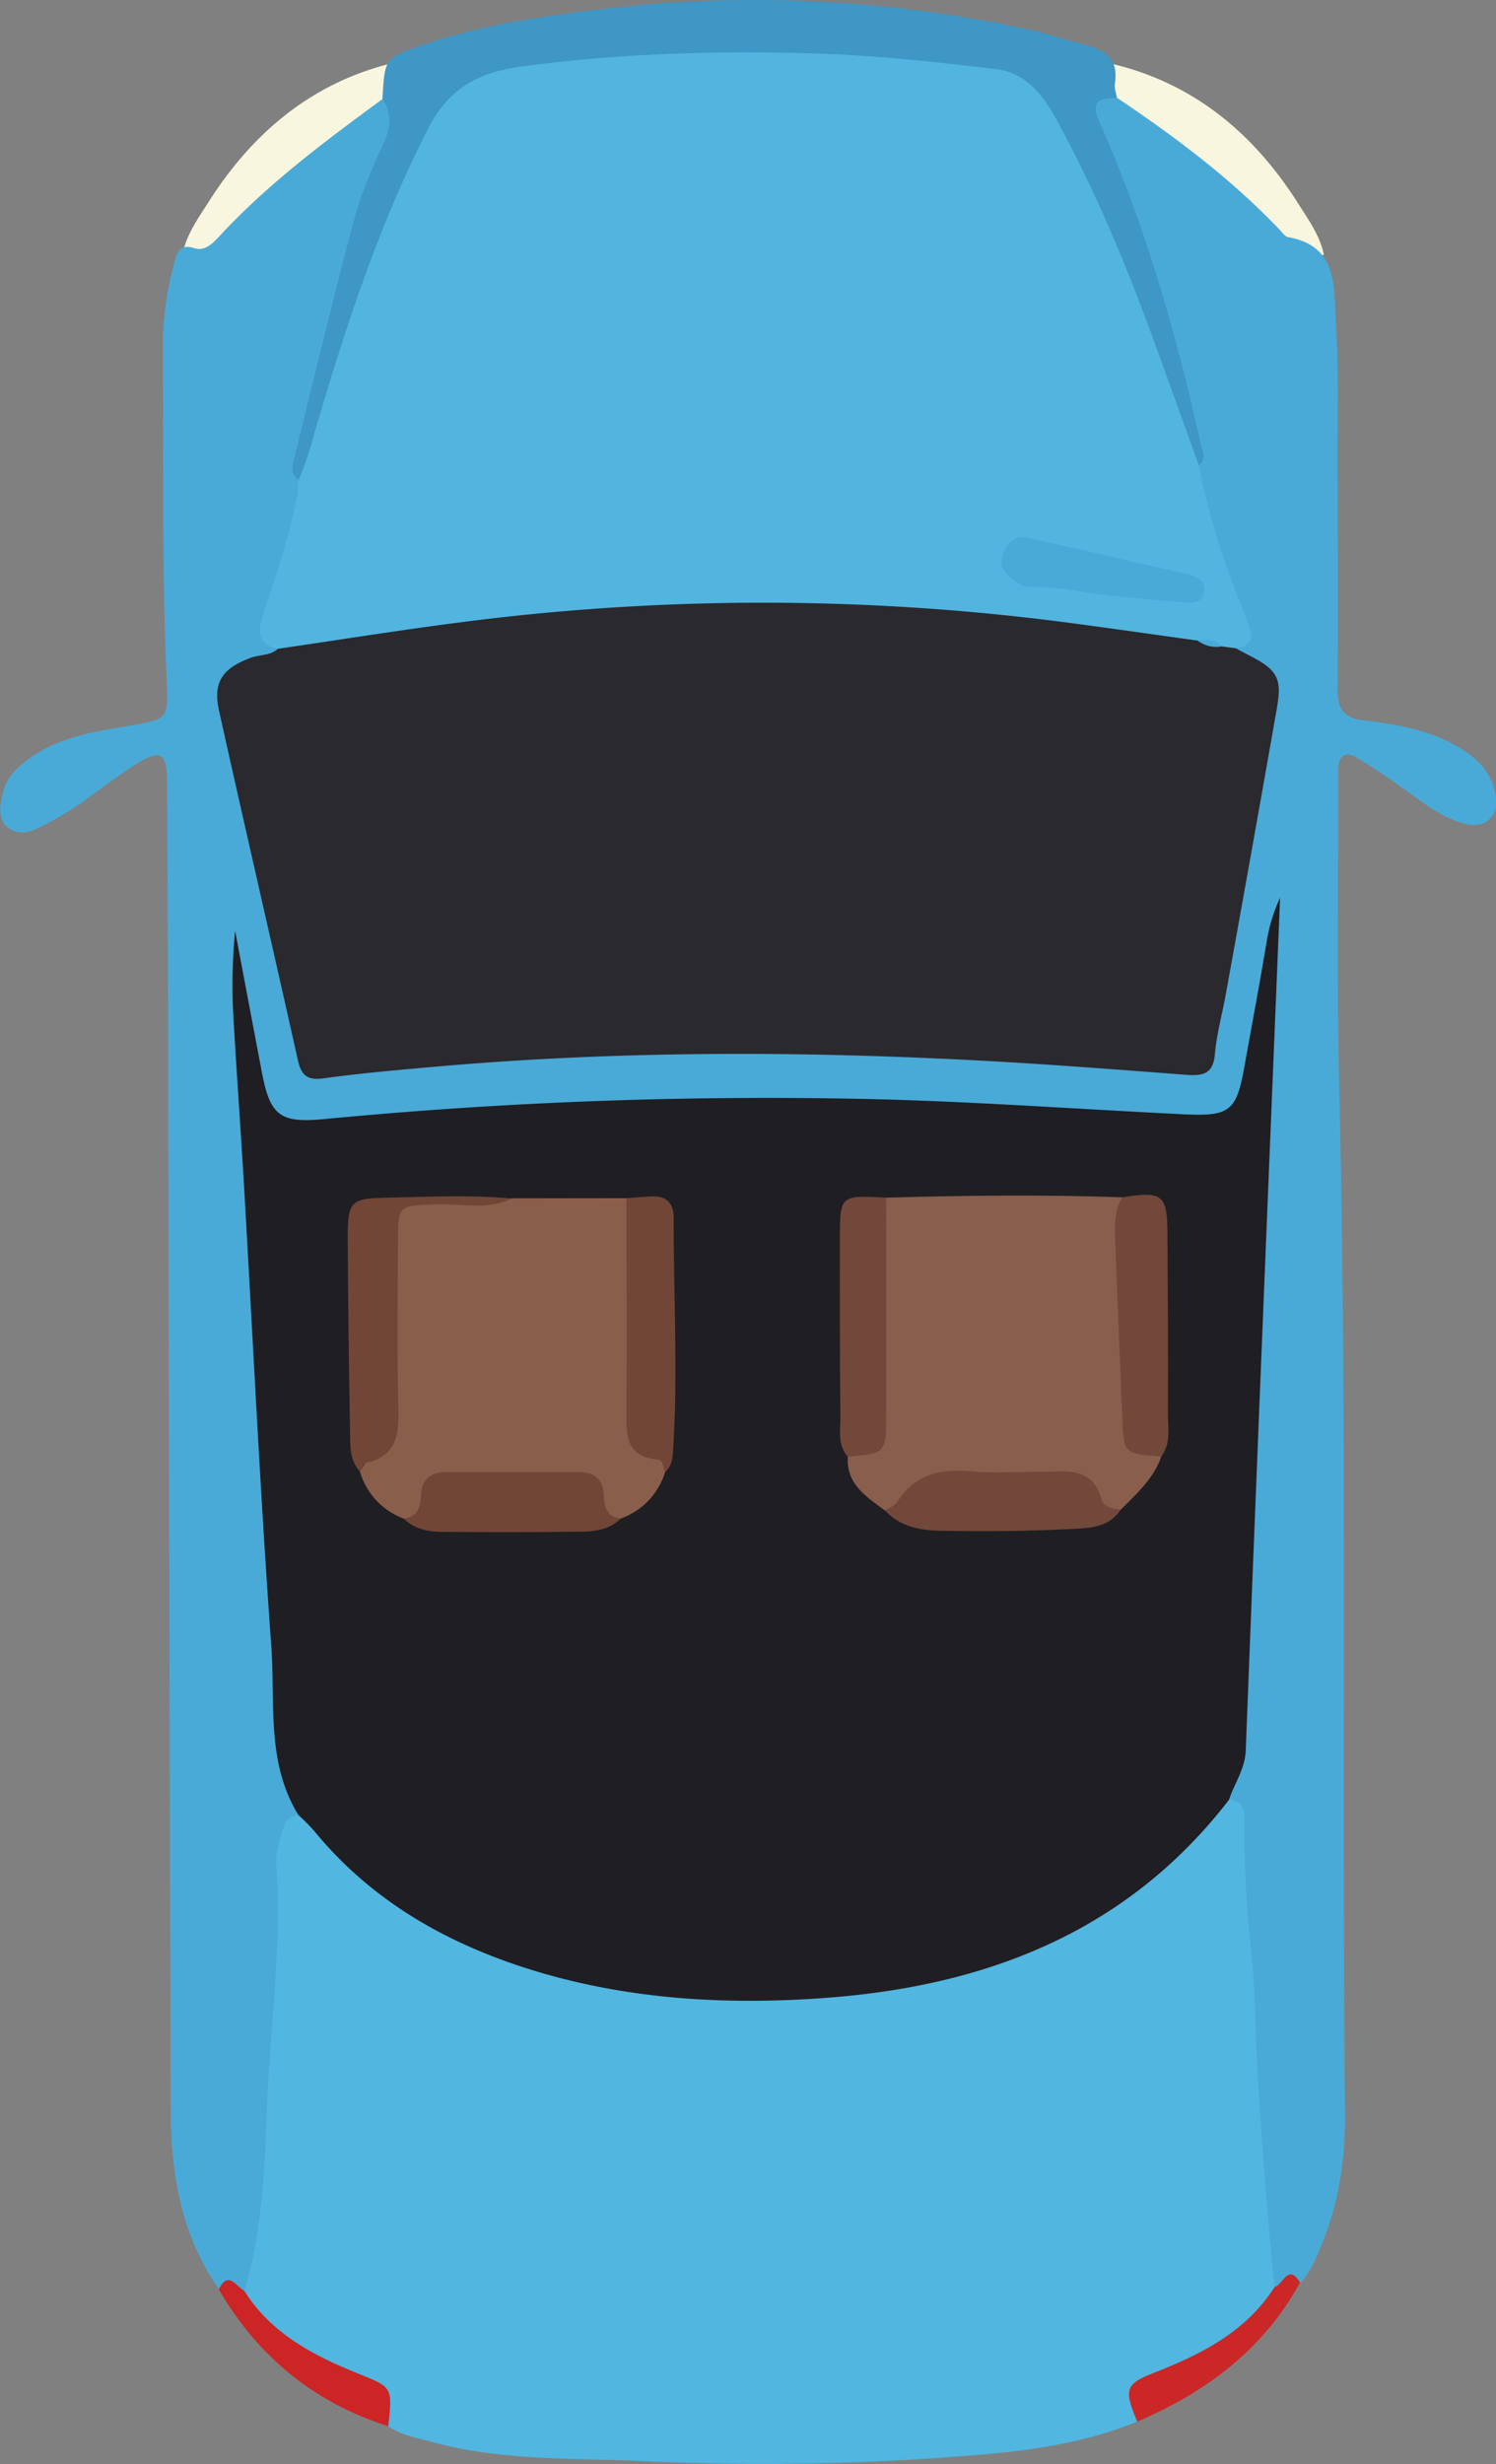 <svg id="Слой_1" data-name="Слой 1" xmlns="http://www.w3.org/2000/svg" viewBox="0 0 392.3 646.04"><rect x="0" y="0" width="392.3" height="646.04" fill="#808080" stroke="none"/><defs><style>.cls-1{fill:#f8f6de;}.cls-2{fill:#51b6e0;}.cls-3{fill:#49aad8;}.cls-4{fill:#3f97c5;}.cls-5{fill:#cd2425;}.cls-6{fill:#cb2726;}.cls-7{fill:#1f1e23;}.cls-8{fill:#2a292e;}.cls-9{fill:#51b5e0;}.cls-10{fill:#895e4c;}.cls-11{fill:#895e4b;}.cls-12{fill:#724637;}.cls-13{fill:#71483a;}.cls-14{fill:#714637;}</style></defs><title>car9_1</title><path class="cls-1" d="M748.8,263.52c-3.07.64-1.89,4.64-5.27,6-12.28-18.54-28.94-32.59-48.69-43.12a16.55,16.55,0,0,1-9.14-14.33c25,3.54,43.16,17.21,56.38,38.08C744.74,254.34,747.73,258.48,748.8,263.52Z" transform="translate(-401.63 -196.75)"/><path class="cls-1" d="M449.53,263.18c3.07.65,1.89,4.65,5.27,6,12.28-18.54,28.94-32.58,48.69-43.11a16.53,16.53,0,0,0,9.14-14.33c-25,3.54-43.16,17.21-56.38,38.08C453.59,254,450.6,258.14,449.53,263.18Z" transform="translate(-401.63 -196.75)"/><path class="cls-2" d="M699.86,831.67c-14.6,6-30,7.87-45.58,9.05a676.55,676.55,0,0,1-83.5,1.35c-18.78-.9-37.84,0-56.28-5.17-3.81-1.07-7.78-1.64-11.08-4.07-2.09-6.78-6.7-10.81-13.25-13.44a68.84,68.84,0,0,1-18.61-11c-4.4-3.69-8.15-7.77-7.68-14.14,4.64-34.55,6.41-69.28,7.17-104.08.14-6.78-.8-14.21,6.58-18.54,4.18-.5,6.85,2.06,9.31,4.81,24.6,27.57,57,38.54,92.33,41.12,22.78,1.67,45.79,1.59,68.41-4,26.55-6.57,49.57-18.8,67.93-39.35,2.78-3.1,5.13-7.25,10.39-6.73,5.13,2.11,4.73,6.8,4.93,11,1.8,38.49,4.05,76.95,7.44,115.31-3.85,14.53-16.5,19.54-28.15,25.23C704.43,821.8,700.05,824.75,699.86,831.67Z" transform="translate(-401.63 -196.75)"/><path class="cls-3" d="M735.89,796.37c-1.92-18.31-3.28-36.66-4.42-55-.68-10.84-.52-21.76-1.67-32.52A277.56,277.56,0,0,1,728,673.29c0-2.76-1.25-4.33-4-4.67q1.69-36.79,3.74-73.59c1.32-23.59,1.44-47.21,2.82-70.8,1.58-26.87,2.45-53.81,4.5-80.67.19-2.58.1-5.18.87-5.92-2,7.5-1.84,16.82-2.82,25.92-2.87,26.42-6.33,30-33.46,27.86a1190.75,1190.75,0,0,0-124.71-3.55c-27.91.76-55.86,2.05-83.66,5.05-16.26,1.76-21.85-2.4-24.26-18.63-1.44-9.73-3.43-19.37-3.7-26.35,4.82,33.89,6,70.92,8,107.91,1.81,33.21,4.43,66.38,5.91,99.61.27,5.91,5.89,10.84,2.73,17.17-1.72.25-3.19.84-3.78,2.69-1.11,3.46-2.41,6.84-2.14,10.63,1.53,21.21-1.62,42.29-2.4,63.43-.59,16-1.27,32.3-5.86,48-2.3,1-4.43-.89-6.7-.39-9.82-13.94-12.61-29.86-12.66-46.4q-.45-141.87-.71-283.75c-.05-21.65-.1-43.3-.27-64.94-.07-8-1.67-8.89-8.58-4.52-5.06,3.19-9.69,7-14.66,10.38a88,88,0,0,1-10.35,6c-2.72,1.33-5.92,2.06-8.43-.28s-1.69-5.65-1.12-8.52c.91-4.52,4.16-7.4,7.84-9.9,7.7-5.24,16.67-6.52,25.48-8.05,9.74-1.7,10.21-1.47,9.74-11.59-1.33-28.95-.81-57.92-1-86.88a81.36,81.36,0,0,1,2.91-22.67c.73-2.58,1.22-5.33,5.22-4.07,3,.95,5-1.35,6.81-3.26,12.75-13.76,27.7-24.86,42.73-35.9,6.5,3.75,4,9.12,2.1,13.92-9.95,24.7-15.56,50.59-21.38,76.44-.72,3.2-1.82,6.41-.81,9.77.2,9.11-2.43,17.67-5.53,26-2.34,6.35-3.52,12.66-2,19.34-13.75,5.72-12.77,16-9.67,28,5.91,22.87,10,46.18,16,69.05,2.87,11,3.66,11.62,15.18,10.42,37.06-3.86,74.24-6.63,111.48-5.59,32.53.9,65.14,1.51,97.53,5.25,8.12.93,12.45-1.28,13.93-9.76q7-39.84,14.34-79.59c1.47-7.94-2.51-12.54-7.29-17.29,1.42-8-2.49-14.75-4.77-21.95-2.88-9.14-6.61-18.1-7-27.88-2.89-24-10.72-46.59-18.58-69.19-2.41-6.92-5.82-13.48-7.81-20.53-1.68-6-.14-9.41,6.93-6.57,15.22,10.22,29.83,21.19,42.52,34.51.69.73,1.4,1.79,2.24,1.94,13.28,2.36,11.89,13.33,12.49,22.36.82,12.27.41,24.63.45,37,.06,19.64.2,39.29,0,58.93-.06,5.23,1.33,7.77,6.9,8.42,8.23,1,16.45,2.34,23.91,6.48,4.52,2.51,8.31,5.58,10,10.6,1,2.9,1.54,6-.69,8.52s-5.6,2-8.39,1c-5.43-1.83-9.84-5.49-14.47-8.74-4.08-2.86-8.17-5.74-12.48-8.23-2.6-1.5-4.47-.41-4.6,2.81-.06,1.66,0,3.33,0,5,0,26-.38,52,.24,77.92,2.14,89.88.64,179.77,1.54,269.65.12,11.82-1.52,23.18-5.93,34.15-1.5,3.72-3,7.42-5.68,10.45C740.12,794.41,738.57,798.55,735.89,796.37Z" transform="translate(-401.63 -196.75)"/><path class="cls-4" d="M694.53,222.46c-4.21.07-7.2.41-4.63,6.2,12.08,27.22,20.23,55.71,26.66,84.72.43,1.95,1.58,3.73-.6,5.28-5.12-.37-4.69-5-5.86-8.08-9.49-25.23-18-50.82-30.44-74.89-5.81-11.24-13-17.67-26.56-19.09-38.25-4-76.28-4.67-114.47.43-11.15,1.49-18.16,6.68-23.09,16.4C503,258.22,494.65,284.55,486.68,311c-1.31,4.34-1.58,9.41-6.73,11.56-2-1.38-1.82-3.22-1.3-5.29,5.29-21.06,10.31-42.19,15.9-63.17,1.86-7,4.88-13.68,7.88-20.27,1.86-4.08,1.74-7.6-.5-11.26.6-10.75.63-10.67,11-14.19,15.18-5.15,31-7.34,46.74-9.26a336.72,336.72,0,0,1,111.77,5.41c4.85,1,9.56,2.72,14.39,3.89,5.37,1.31,9.17,3.64,8.17,10.1C693.78,219.79,694.33,221.15,694.53,222.46Z" transform="translate(-401.63 -196.75)"/><path class="cls-5" d="M459,797c2.53-5.1,4.52-.75,6.7.39,7.07,11.27,18.19,17,30,21.76,8.84,3.56,8.88,3.46,7.75,13.73C483.92,826.68,469.23,814.57,459,797Z" transform="translate(-401.63 -196.75)"/><path class="cls-6" d="M735.89,796.37c2.2-.52,3.45-6.33,6.66-1.18-9.61,17.57-24.65,28.78-42.69,36.48-3.56-8.33-3.1-9.88,4.14-12.7C716.52,814.09,728.32,808.22,735.89,796.37Z" transform="translate(-401.63 -196.75)"/><path class="cls-7" d="M479.88,672.63c-8.54-13.86-6-29.63-7.13-44.6-2.94-40.54-4.84-81.16-7.21-121.74-.88-15-2-29.92-2.81-44.89a146.6,146.6,0,0,1,.56-20.59q3.48,18.51,7,37c2.15,11.37,4.68,13.44,16.2,12.37A1217,1217,0,0,1,633.23,485c26.3.73,52.57,2.63,78.85,3.91,12.11.59,13.8-.87,15.88-12.55,2-11.15,4.11-22.28,5.95-33.45a44.8,44.8,0,0,1,3.4-10.79c-3.06,75.07-6.14,149.29-9,223.53-.2,5-3,8.69-4.4,13-26.47,34.34-63,48.58-104.74,51.85-25.67,2-51.21.7-76.11-6.64C520,707,499.57,695.77,484,676.79A56.3,56.3,0,0,0,479.88,672.63Z" transform="translate(-401.63 -196.75)"/><path class="cls-8" d="M725.71,366.74c1.16.62,2.32,1.24,3.48,1.84,7.52,3.9,8.68,5.91,7.23,14.16q-6.57,37.35-13.34,74.67c-.94,5.24-2.41,10.42-2.86,15.7-.43,5.1-3,5.78-7.31,5.46-18.26-1.38-36.53-2.81-54.81-3.77-47.62-2.52-95.22-2.54-142.76,1.67-9.61.85-19.24,1.69-28.79,3-4.36.63-5.93-.79-6.82-4.81-6.82-30.54-13.87-61-20.66-91.56-1.64-7.36.78-11,8-13.77,2.46-1,5.36-.56,7.48-2.5,3.35-3.95,8.23-4.08,12.73-4.87,44.71-7.82,89.8-12,135.14-10.15,30.55,1.22,61.14,3.64,91.16,10.22,2.71.63,5.3,1.76,8.1,2.14A6.86,6.86,0,0,1,725.71,366.74Z" transform="translate(-401.63 -196.75)"/><path class="cls-9" d="M715.74,364.71c-11.52-1.59-23-3.25-34.56-4.77a614.28,614.28,0,0,0-158.33-.08c-16.15,2.05-32.23,4.66-48.34,7-6.56-1.5-4.79-6.14-3.49-10.13,3.14-9.67,6.48-19.27,8.43-29.27.32-1.61.34-3.26.5-4.9a82.64,82.64,0,0,0,4.11-12.21c8.06-27.38,16.81-54.48,29.91-80,5.19-10.11,12.66-14.54,24.15-16.11,25.77-3.5,51.57-4.26,77.43-3.46,15.84.48,31.67,2.25,47.42,4.12,7.46.89,12.08,6.61,15.54,12.92,10.09,18.39,18.17,37.67,25.35,57.34,4.07,11.15,8.07,22.32,12.1,33.48a196.26,196.26,0,0,0,10.13,34.22c1.23,3.08,2.48,6.17,3.4,9.35s-1.2,4.11-3.78,4.51l-3.79-.5C720,365,717.55,366.21,715.74,364.71Z" transform="translate(-401.63 -196.75)"/><path class="cls-10" d="M633.71,592.81c-4.84-3.62-10.22-6.86-9.76-14.14,5.81-4.36,7.25-10.31,7.09-17.31-.3-12.82-.15-25.65,0-38.48,0-4.26-.19-8.64,3-12.12,20.63-.57,41.25-.81,61.88-.09,1,16,2.18,32,2.52,48.09.16,7.61-.25,15.34,7.72,19.87-2,5.83-6.44,9.73-10.58,13.9-1.9,1.59-3.75.84-5.46-.27-17.17-11.17-34.38-10.26-51.67-.29C637,592.8,635.44,593.44,633.71,592.81Z" transform="translate(-401.63 -196.75)"/><path class="cls-11" d="M507.54,594.94A18.71,18.71,0,0,1,496,582.53c9.94-13.79,6.46-29.66,6.92-44.91.19-6-.13-12,.27-18,.37-5.48,2.58-8.3,8.76-8.14,7.94.21,15.95,1,23.87-.54L566,510.9c3.32,3.48,3,7.91,3,12.17.12,11.9,0,23.81.06,35.71,0,7.22-1,14.79,6.71,19.47,1.44.87,1.35,2.88.28,4.45a18.68,18.68,0,0,1-11.62,12.19c-3.16,1.47-5.34,0-6.37-2.77-2.38-6.37-7.54-6.68-13.07-6.62s-11.32.14-17,0c-6.32-.19-12,.37-14.6,7.5C512.48,595.45,510.1,596.07,507.54,594.94Z" transform="translate(-401.63 -196.75)"/><path class="cls-12" d="M535.83,511c-6.61,3.21-13.65,1.19-20.48,1.52-9.23.45-9.31.23-9.35,9.54-.06,14.6-.29,29.21.1,43.81.19,6.87-.36,12.5-8.31,14.39-.74.17-1.19,1.51-1.78,2.31-2.78-3-2.51-6.8-2.58-10.38q-.48-25.46-.61-50.92c0-9.53.76-10.31,10.1-10.49C513.89,510.54,524.87,510,535.83,511Z" transform="translate(-401.63 -196.75)"/><path class="cls-13" d="M706.14,578.63c-9.63-.7-9.82-.82-10.17-9.26-.68-16-1.28-32.09-1.94-48.13-.15-3.67,0-7.26,1.87-10.57,10.59-1.66,11.81-.73,11.87,9.51.1,15.63.2,31.27.12,46.91C707.87,571,708.81,575.11,706.14,578.63Z" transform="translate(-401.63 -196.75)"/><path class="cls-12" d="M576,582.7c-.46-1.21-.43-3.17-1.84-3.28-8.6-.67-8.3-6.63-8.26-12.89.13-18.54,0-37.09,0-55.63,2.3-.16,4.6-.39,6.9-.46,3.74-.12,5.5,2,5.49,5.5-.07,20.47,1.18,40.94-.18,61.4C578,579.31,577.72,581.3,576,582.7Z" transform="translate(-401.63 -196.75)"/><path class="cls-13" d="M633.71,592.81c1.09-.75,2.56-1.25,3.21-2.28,4.65-7.41,11.52-8.73,19.6-8,5.93.52,11.94.1,17.91.13,6.4,0,13.54-1.76,16.08,7.26.52,1.85,3,2.48,5,2.63-3.1,4.84-8.38,4.86-13,5.09-11.47.58-23,.69-34.48.45C642.89,598,637.58,597,633.71,592.81Z" transform="translate(-401.63 -196.75)"/><path class="cls-13" d="M634,510.76c0,19.18.07,38.36,0,57.55,0,9.44-.32,9.62-10.07,10.36-2.75-3.1-1.89-6.92-1.93-10.47-.14-15.61-.16-31.22-.14-46.82C621.89,510.12,622,510.12,634,510.76Z" transform="translate(-401.63 -196.75)"/><path class="cls-14" d="M507.54,594.94c3.84-.55,4.35-3.27,4.51-6.49.21-4,2.81-5.74,6.62-5.75q17.33,0,34.64,0c3.81,0,6.42,1.66,6.62,5.73.15,3.2.59,6,4.48,6.47-2.78,2.79-6.45,3.38-10,3.43-12.26.18-24.53.14-36.8.07C513.91,598.36,510.33,597.7,507.54,594.94Z" transform="translate(-401.63 -196.75)"/><path class="cls-3" d="M715.74,364.71c2.22-.14,4.51-.55,6.18,1.53A7.79,7.79,0,0,1,715.74,364.71Z" transform="translate(-401.63 -196.75)"/><path class="cls-3" d="M672.12,338c13.46,3,27,6,40.36,9.22,2.34.56,5.66,1.49,4.85,5.09-.69,3-3.67,2.46-5.82,2.29-8.84-.73-17.71-1.33-26.45-2.74a72.18,72.18,0,0,0-10.75-1.2c-2,0-4,.18-5.77-1-2.52-1.72-5.18-3.78-4.07-7.18S667.84,336.59,672.12,338Z" transform="translate(-401.63 -196.75)"/></svg>